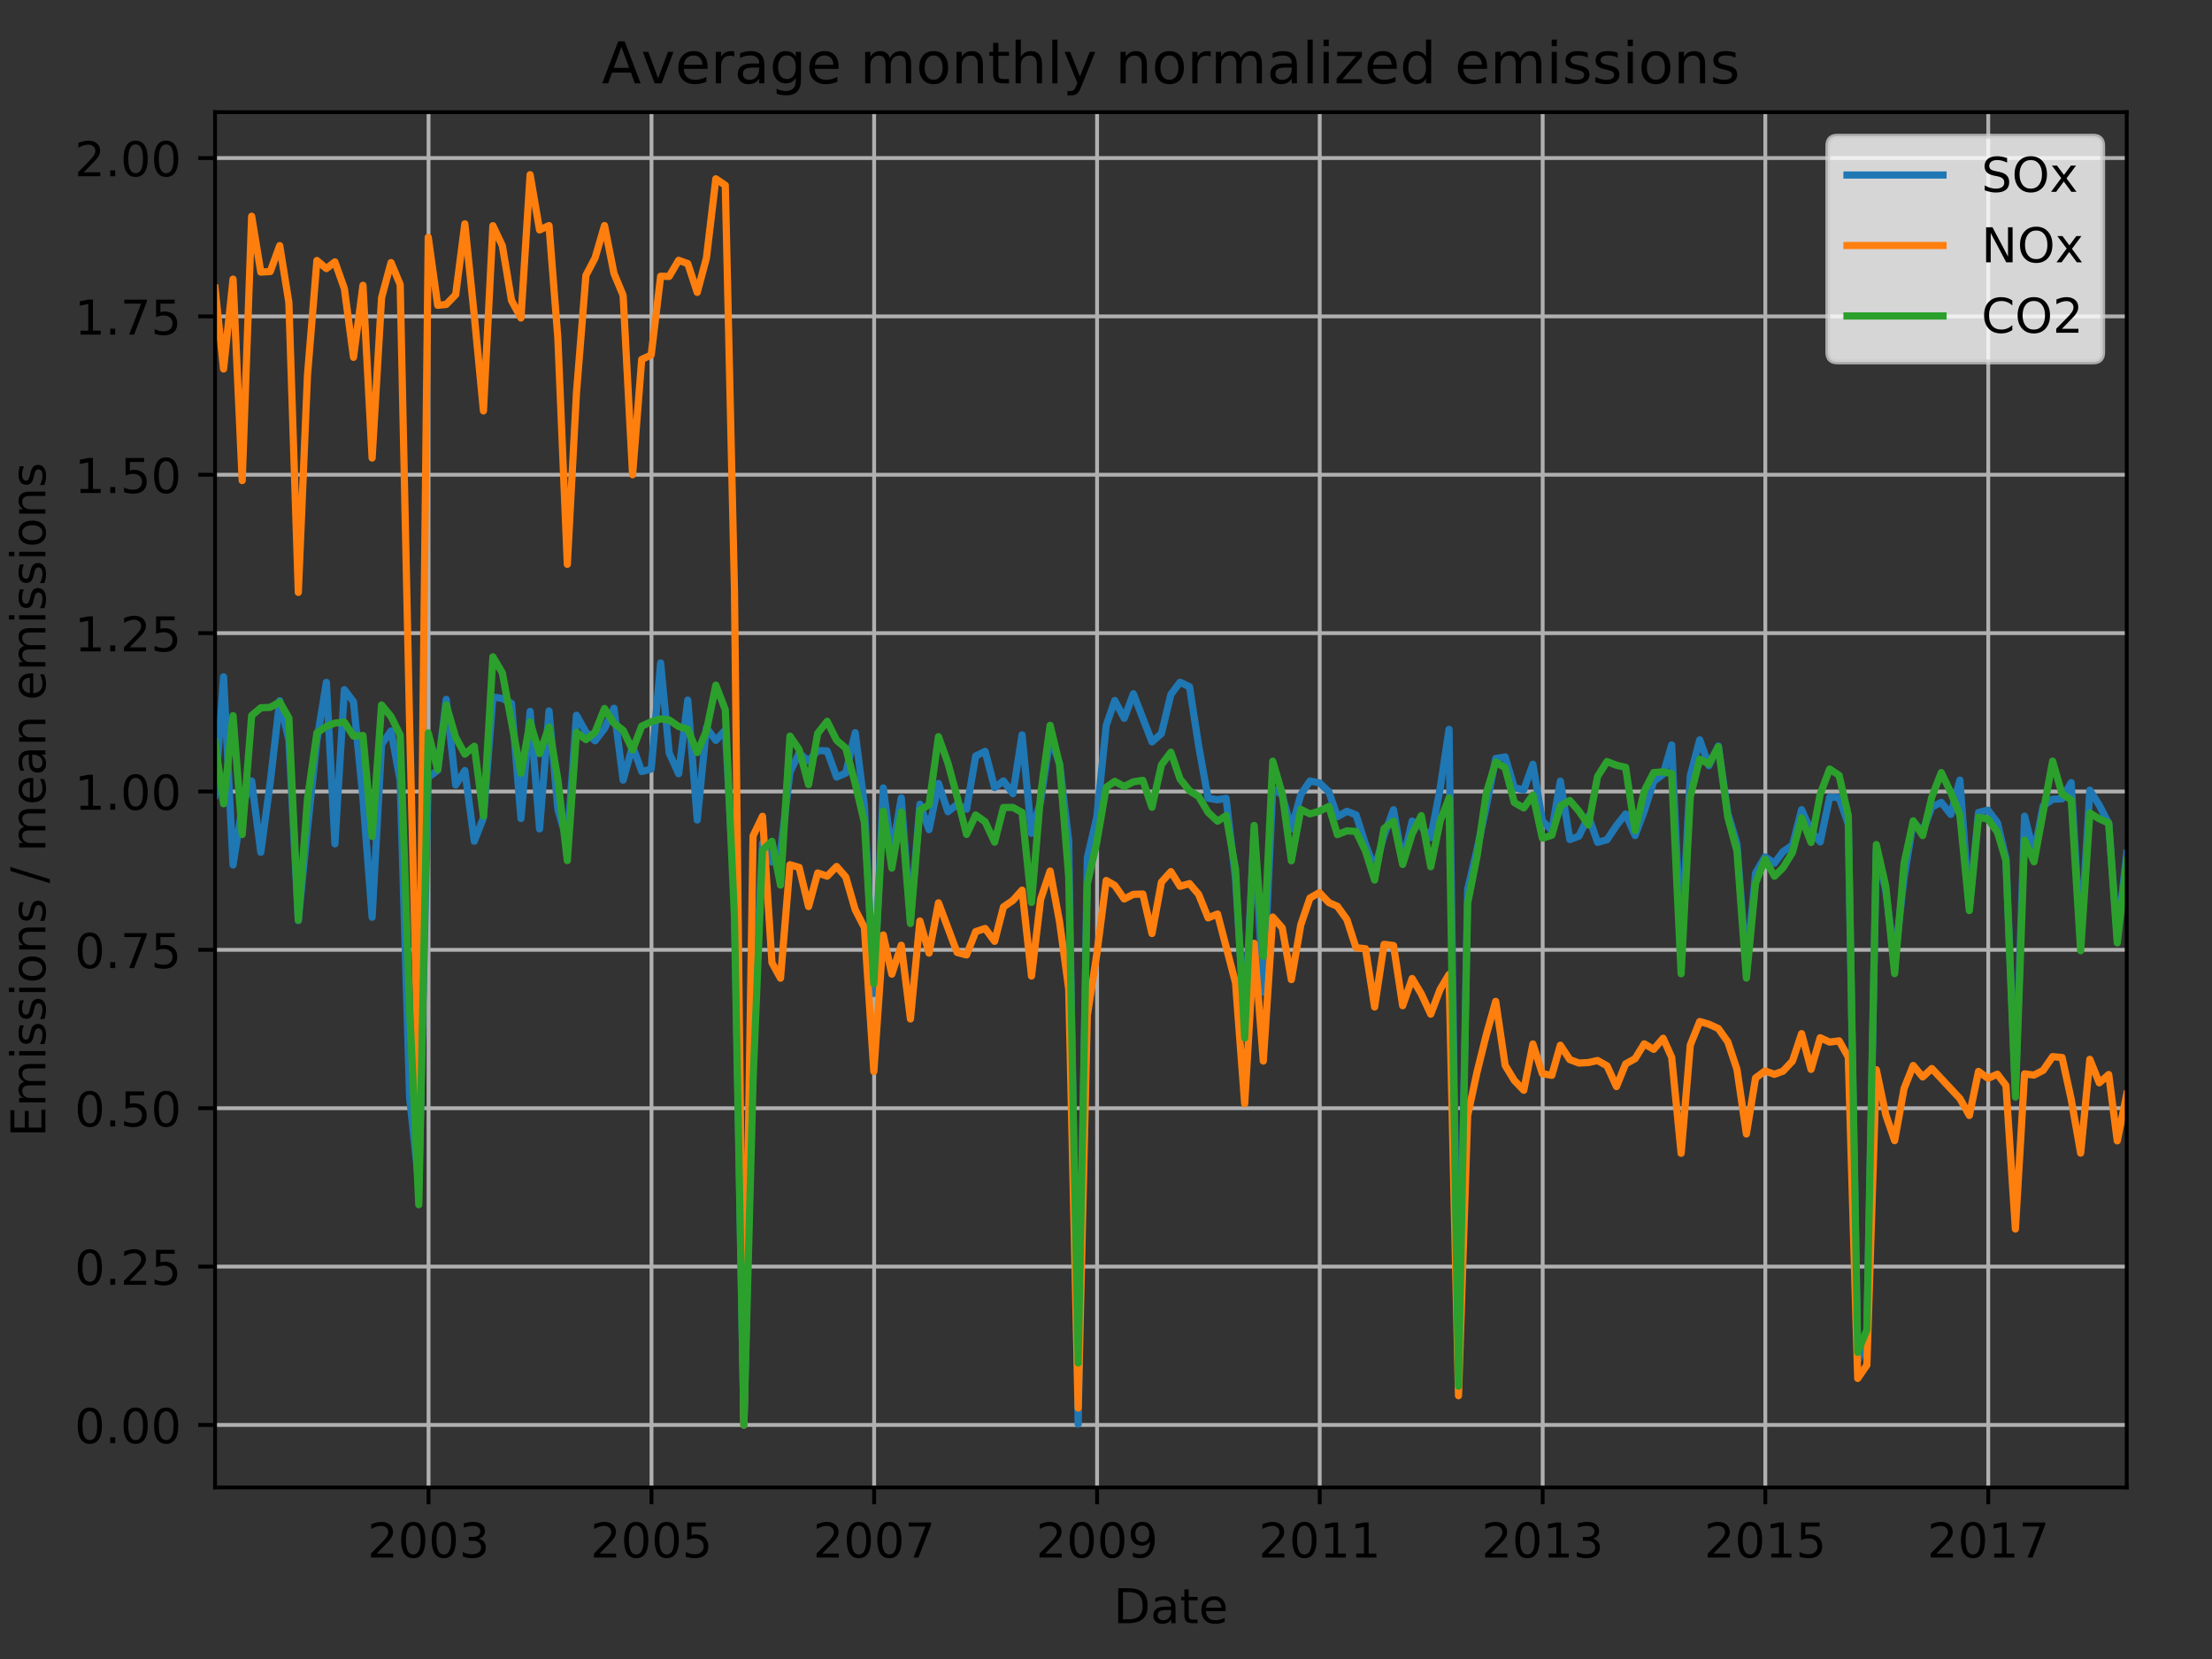 <?xml version="1.0" encoding="utf-8" standalone="no"?>
<!DOCTYPE svg PUBLIC "-//W3C//DTD SVG 1.1//EN"
  "http://www.w3.org/Graphics/SVG/1.1/DTD/svg11.dtd">
<!-- Created with matplotlib (http://matplotlib.org/) -->
<svg height="345.6pt" version="1.1" viewBox="0 0 460.8 345.6" width="460.8pt" xmlns="http://www.w3.org/2000/svg" xmlns:xlink="http://www.w3.org/1999/xlink">
 <rect x="0" y="0" width="460.8" height="345.6" fill="#333333" stroke="none"/>
 <defs>
  <style type="text/css">
*{stroke-linecap:butt;stroke-linejoin:round;}
  </style>
 </defs>
 <g id="figure_1">
  <g id="patch_1">
   <path d="M 0 345.6 
L 460.8 345.6 
L 460.8 0 
L 0 0 
z
" style="fill:none;"/>
  </g>
  <g id="axes_1">
   <g id="patch_2">
    <path d="M 44.8 309.863 
L 443.035 309.863 
L 443.035 23.365 
L 44.8 23.365 
z
" style="fill:none;"/>
   </g>
   <g id="matplotlib.axis_1">
    <g id="xtick_1">
     <g id="line2d_1">
      <path clip-path="url(#p92c93cafbd)" d="M 89.274 309.863 
L 89.274 23.365 
" style="fill:none;stroke:#b0b0b0;stroke-linecap:square;stroke-width:0.8;"/>
     </g>
     <g id="line2d_2">
      <defs>
       <path d="M 0 0 
L 0 3.5 
" id="m0d0bfd8625" style="stroke:#000000;stroke-width:0.8;"/>
      </defs>
      <g>
       <use style="stroke:#000000;stroke-width:0.8;" x="89.274" xlink:href="#m0d0bfd8625" y="309.863"/>
      </g>
     </g>
     <g id="text_1">
      <!-- 2003 -->
      <defs>
       <path d="M 19.188 8.297 
L 53.609 8.297 
L 53.609 0 
L 7.328 0 
L 7.328 8.297 
Q 12.938 14.109 22.625 23.891 
Q 32.328 33.688 34.812 36.531 
Q 39.547 41.844 41.422 45.531 
Q 43.312 49.219 43.312 52.781 
Q 43.312 58.594 39.234 62.25 
Q 35.156 65.922 28.609 65.922 
Q 23.969 65.922 18.812 64.312 
Q 13.672 62.703 7.812 59.422 
L 7.812 69.391 
Q 13.766 71.781 18.938 73 
Q 24.125 74.219 28.422 74.219 
Q 39.75 74.219 46.484 68.547 
Q 53.219 62.891 53.219 53.422 
Q 53.219 48.922 51.531 44.891 
Q 49.859 40.875 45.406 35.406 
Q 44.188 33.984 37.641 27.219 
Q 31.109 20.453 19.188 8.297 
z
" id="DejaVuSans-32"/>
       <path d="M 31.781 66.406 
Q 24.172 66.406 20.328 58.906 
Q 16.5 51.422 16.5 36.375 
Q 16.5 21.391 20.328 13.891 
Q 24.172 6.391 31.781 6.391 
Q 39.453 6.391 43.281 13.891 
Q 47.125 21.391 47.125 36.375 
Q 47.125 51.422 43.281 58.906 
Q 39.453 66.406 31.781 66.406 
z
M 31.781 74.219 
Q 44.047 74.219 50.516 64.516 
Q 56.984 54.828 56.984 36.375 
Q 56.984 17.969 50.516 8.266 
Q 44.047 -1.422 31.781 -1.422 
Q 19.531 -1.422 13.062 8.266 
Q 6.594 17.969 6.594 36.375 
Q 6.594 54.828 13.062 64.516 
Q 19.531 74.219 31.781 74.219 
z
" id="DejaVuSans-30"/>
       <path d="M 40.578 39.312 
Q 47.656 37.797 51.625 33 
Q 55.609 28.219 55.609 21.188 
Q 55.609 10.406 48.188 4.484 
Q 40.766 -1.422 27.094 -1.422 
Q 22.516 -1.422 17.656 -0.516 
Q 12.797 0.391 7.625 2.203 
L 7.625 11.719 
Q 11.719 9.328 16.594 8.109 
Q 21.484 6.891 26.812 6.891 
Q 36.078 6.891 40.938 10.547 
Q 45.797 14.203 45.797 21.188 
Q 45.797 27.641 41.281 31.266 
Q 36.766 34.906 28.719 34.906 
L 20.219 34.906 
L 20.219 43.016 
L 29.109 43.016 
Q 36.375 43.016 40.234 45.922 
Q 44.094 48.828 44.094 54.297 
Q 44.094 59.906 40.109 62.906 
Q 36.141 65.922 28.719 65.922 
Q 24.656 65.922 20.016 65.031 
Q 15.375 64.156 9.812 62.312 
L 9.812 71.094 
Q 15.438 72.656 20.344 73.438 
Q 25.25 74.219 29.594 74.219 
Q 40.828 74.219 47.359 69.109 
Q 53.906 64.016 53.906 55.328 
Q 53.906 49.266 50.438 45.094 
Q 46.969 40.922 40.578 39.312 
z
" id="DejaVuSans-33"/>
      </defs>
      <g transform="translate(76.549 324.462)scale(0.1 -0.1)">
       <use xlink:href="#DejaVuSans-32"/>
       <use x="63.623" xlink:href="#DejaVuSans-30"/>
       <use x="127.246" xlink:href="#DejaVuSans-30"/>
       <use x="190.869" xlink:href="#DejaVuSans-33"/>
      </g>
     </g>
    </g>
    <g id="xtick_2">
     <g id="line2d_3">
      <path clip-path="url(#p92c93cafbd)" d="M 135.718 309.863 
L 135.718 23.365 
" style="fill:none;stroke:#b0b0b0;stroke-linecap:square;stroke-width:0.8;"/>
     </g>
     <g id="line2d_4">
      <g>
       <use style="stroke:#000000;stroke-width:0.8;" x="135.718" xlink:href="#m0d0bfd8625" y="309.863"/>
      </g>
     </g>
     <g id="text_2">
      <!-- 2005 -->
      <defs>
       <path d="M 10.797 72.906 
L 49.516 72.906 
L 49.516 64.594 
L 19.828 64.594 
L 19.828 46.734 
Q 21.969 47.469 24.109 47.828 
Q 26.266 48.188 28.422 48.188 
Q 40.625 48.188 47.75 41.5 
Q 54.891 34.812 54.891 23.391 
Q 54.891 11.625 47.562 5.094 
Q 40.234 -1.422 26.906 -1.422 
Q 22.312 -1.422 17.547 -0.641 
Q 12.797 0.141 7.719 1.703 
L 7.719 11.625 
Q 12.109 9.234 16.797 8.062 
Q 21.484 6.891 26.703 6.891 
Q 35.156 6.891 40.078 11.328 
Q 45.016 15.766 45.016 23.391 
Q 45.016 31 40.078 35.438 
Q 35.156 39.891 26.703 39.891 
Q 22.75 39.891 18.812 39.016 
Q 14.891 38.141 10.797 36.281 
z
" id="DejaVuSans-35"/>
      </defs>
      <g transform="translate(122.993 324.462)scale(0.1 -0.1)">
       <use xlink:href="#DejaVuSans-32"/>
       <use x="63.623" xlink:href="#DejaVuSans-30"/>
       <use x="127.246" xlink:href="#DejaVuSans-30"/>
       <use x="190.869" xlink:href="#DejaVuSans-35"/>
      </g>
     </g>
    </g>
    <g id="xtick_3">
     <g id="line2d_5">
      <path clip-path="url(#p92c93cafbd)" d="M 182.098 309.863 
L 182.098 23.365 
" style="fill:none;stroke:#b0b0b0;stroke-linecap:square;stroke-width:0.8;"/>
     </g>
     <g id="line2d_6">
      <g>
       <use style="stroke:#000000;stroke-width:0.8;" x="182.098" xlink:href="#m0d0bfd8625" y="309.863"/>
      </g>
     </g>
     <g id="text_3">
      <!-- 2007 -->
      <defs>
       <path d="M 8.203 72.906 
L 55.078 72.906 
L 55.078 68.703 
L 28.609 0 
L 18.312 0 
L 43.219 64.594 
L 8.203 64.594 
z
" id="DejaVuSans-37"/>
      </defs>
      <g transform="translate(169.373 324.462)scale(0.1 -0.1)">
       <use xlink:href="#DejaVuSans-32"/>
       <use x="63.623" xlink:href="#DejaVuSans-30"/>
       <use x="127.246" xlink:href="#DejaVuSans-30"/>
       <use x="190.869" xlink:href="#DejaVuSans-37"/>
      </g>
     </g>
    </g>
    <g id="xtick_4">
     <g id="line2d_7">
      <path clip-path="url(#p92c93cafbd)" d="M 228.542 309.863 
L 228.542 23.365 
" style="fill:none;stroke:#b0b0b0;stroke-linecap:square;stroke-width:0.8;"/>
     </g>
     <g id="line2d_8">
      <g>
       <use style="stroke:#000000;stroke-width:0.8;" x="228.542" xlink:href="#m0d0bfd8625" y="309.863"/>
      </g>
     </g>
     <g id="text_4">
      <!-- 2009 -->
      <defs>
       <path d="M 10.984 1.516 
L 10.984 10.5 
Q 14.703 8.734 18.5 7.812 
Q 22.312 6.891 25.984 6.891 
Q 35.75 6.891 40.891 13.453 
Q 46.047 20.016 46.781 33.406 
Q 43.953 29.203 39.594 26.953 
Q 35.25 24.703 29.984 24.703 
Q 19.047 24.703 12.672 31.312 
Q 6.297 37.938 6.297 49.422 
Q 6.297 60.641 12.938 67.422 
Q 19.578 74.219 30.609 74.219 
Q 43.266 74.219 49.922 64.516 
Q 56.594 54.828 56.594 36.375 
Q 56.594 19.141 48.406 8.859 
Q 40.234 -1.422 26.422 -1.422 
Q 22.703 -1.422 18.891 -0.688 
Q 15.094 0.047 10.984 1.516 
z
M 30.609 32.422 
Q 37.25 32.422 41.125 36.953 
Q 45.016 41.5 45.016 49.422 
Q 45.016 57.281 41.125 61.844 
Q 37.25 66.406 30.609 66.406 
Q 23.969 66.406 20.094 61.844 
Q 16.219 57.281 16.219 49.422 
Q 16.219 41.5 20.094 36.953 
Q 23.969 32.422 30.609 32.422 
z
" id="DejaVuSans-39"/>
      </defs>
      <g transform="translate(215.817 324.462)scale(0.1 -0.1)">
       <use xlink:href="#DejaVuSans-32"/>
       <use x="63.623" xlink:href="#DejaVuSans-30"/>
       <use x="127.246" xlink:href="#DejaVuSans-30"/>
       <use x="190.869" xlink:href="#DejaVuSans-39"/>
      </g>
     </g>
    </g>
    <g id="xtick_5">
     <g id="line2d_9">
      <path clip-path="url(#p92c93cafbd)" d="M 274.922 309.863 
L 274.922 23.365 
" style="fill:none;stroke:#b0b0b0;stroke-linecap:square;stroke-width:0.8;"/>
     </g>
     <g id="line2d_10">
      <g>
       <use style="stroke:#000000;stroke-width:0.8;" x="274.922" xlink:href="#m0d0bfd8625" y="309.863"/>
      </g>
     </g>
     <g id="text_5">
      <!-- 2011 -->
      <defs>
       <path d="M 12.406 8.297 
L 28.516 8.297 
L 28.516 63.922 
L 10.984 60.406 
L 10.984 69.391 
L 28.422 72.906 
L 38.281 72.906 
L 38.281 8.297 
L 54.391 8.297 
L 54.391 0 
L 12.406 0 
z
" id="DejaVuSans-31"/>
      </defs>
      <g transform="translate(262.197 324.462)scale(0.1 -0.1)">
       <use xlink:href="#DejaVuSans-32"/>
       <use x="63.623" xlink:href="#DejaVuSans-30"/>
       <use x="127.246" xlink:href="#DejaVuSans-31"/>
       <use x="190.869" xlink:href="#DejaVuSans-31"/>
      </g>
     </g>
    </g>
    <g id="xtick_6">
     <g id="line2d_11">
      <path clip-path="url(#p92c93cafbd)" d="M 321.366 309.863 
L 321.366 23.365 
" style="fill:none;stroke:#b0b0b0;stroke-linecap:square;stroke-width:0.8;"/>
     </g>
     <g id="line2d_12">
      <g>
       <use style="stroke:#000000;stroke-width:0.8;" x="321.366" xlink:href="#m0d0bfd8625" y="309.863"/>
      </g>
     </g>
     <g id="text_6">
      <!-- 2013 -->
      <g transform="translate(308.641 324.462)scale(0.1 -0.1)">
       <use xlink:href="#DejaVuSans-32"/>
       <use x="63.623" xlink:href="#DejaVuSans-30"/>
       <use x="127.246" xlink:href="#DejaVuSans-31"/>
       <use x="190.869" xlink:href="#DejaVuSans-33"/>
      </g>
     </g>
    </g>
    <g id="xtick_7">
     <g id="line2d_13">
      <path clip-path="url(#p92c93cafbd)" d="M 367.746 309.863 
L 367.746 23.365 
" style="fill:none;stroke:#b0b0b0;stroke-linecap:square;stroke-width:0.8;"/>
     </g>
     <g id="line2d_14">
      <g>
       <use style="stroke:#000000;stroke-width:0.8;" x="367.746" xlink:href="#m0d0bfd8625" y="309.863"/>
      </g>
     </g>
     <g id="text_7">
      <!-- 2015 -->
      <g transform="translate(355.021 324.462)scale(0.1 -0.1)">
       <use xlink:href="#DejaVuSans-32"/>
       <use x="63.623" xlink:href="#DejaVuSans-30"/>
       <use x="127.246" xlink:href="#DejaVuSans-31"/>
       <use x="190.869" xlink:href="#DejaVuSans-35"/>
      </g>
     </g>
    </g>
    <g id="xtick_8">
     <g id="line2d_15">
      <path clip-path="url(#p92c93cafbd)" d="M 414.19 309.863 
L 414.19 23.365 
" style="fill:none;stroke:#b0b0b0;stroke-linecap:square;stroke-width:0.8;"/>
     </g>
     <g id="line2d_16">
      <g>
       <use style="stroke:#000000;stroke-width:0.8;" x="414.19" xlink:href="#m0d0bfd8625" y="309.863"/>
      </g>
     </g>
     <g id="text_8">
      <!-- 2017 -->
      <g transform="translate(401.465 324.462)scale(0.1 -0.1)">
       <use xlink:href="#DejaVuSans-32"/>
       <use x="63.623" xlink:href="#DejaVuSans-30"/>
       <use x="127.246" xlink:href="#DejaVuSans-31"/>
       <use x="190.869" xlink:href="#DejaVuSans-37"/>
      </g>
     </g>
    </g>
    <g id="text_9">
     <!-- Date -->
     <defs>
      <path d="M 19.672 64.797 
L 19.672 8.109 
L 31.594 8.109 
Q 46.688 8.109 53.688 14.938 
Q 60.688 21.781 60.688 36.531 
Q 60.688 51.172 53.688 57.984 
Q 46.688 64.797 31.594 64.797 
z
M 9.812 72.906 
L 30.078 72.906 
Q 51.266 72.906 61.172 64.094 
Q 71.094 55.281 71.094 36.531 
Q 71.094 17.672 61.125 8.828 
Q 51.172 0 30.078 0 
L 9.812 0 
z
" id="DejaVuSans-44"/>
      <path d="M 34.281 27.484 
Q 23.391 27.484 19.188 25 
Q 14.984 22.516 14.984 16.5 
Q 14.984 11.719 18.141 8.906 
Q 21.297 6.109 26.703 6.109 
Q 34.188 6.109 38.703 11.406 
Q 43.219 16.703 43.219 25.484 
L 43.219 27.484 
z
M 52.203 31.203 
L 52.203 0 
L 43.219 0 
L 43.219 8.297 
Q 40.141 3.328 35.547 0.953 
Q 30.953 -1.422 24.312 -1.422 
Q 15.922 -1.422 10.953 3.297 
Q 6 8.016 6 15.922 
Q 6 25.141 12.172 29.828 
Q 18.359 34.516 30.609 34.516 
L 43.219 34.516 
L 43.219 35.406 
Q 43.219 41.609 39.141 45 
Q 35.062 48.391 27.688 48.391 
Q 23 48.391 18.547 47.266 
Q 14.109 46.141 10.016 43.891 
L 10.016 52.203 
Q 14.938 54.109 19.578 55.047 
Q 24.219 56 28.609 56 
Q 40.484 56 46.344 49.844 
Q 52.203 43.703 52.203 31.203 
z
" id="DejaVuSans-61"/>
      <path d="M 18.312 70.219 
L 18.312 54.688 
L 36.812 54.688 
L 36.812 47.703 
L 18.312 47.703 
L 18.312 18.016 
Q 18.312 11.328 20.141 9.422 
Q 21.969 7.516 27.594 7.516 
L 36.812 7.516 
L 36.812 0 
L 27.594 0 
Q 17.188 0 13.234 3.875 
Q 9.281 7.766 9.281 18.016 
L 9.281 47.703 
L 2.688 47.703 
L 2.688 54.688 
L 9.281 54.688 
L 9.281 70.219 
z
" id="DejaVuSans-74"/>
      <path d="M 56.203 29.594 
L 56.203 25.203 
L 14.891 25.203 
Q 15.484 15.922 20.484 11.062 
Q 25.484 6.203 34.422 6.203 
Q 39.594 6.203 44.453 7.469 
Q 49.312 8.734 54.109 11.281 
L 54.109 2.781 
Q 49.266 0.734 44.188 -0.344 
Q 39.109 -1.422 33.891 -1.422 
Q 20.797 -1.422 13.156 6.188 
Q 5.516 13.812 5.516 26.812 
Q 5.516 40.234 12.766 48.109 
Q 20.016 56 32.328 56 
Q 43.359 56 49.781 48.891 
Q 56.203 41.797 56.203 29.594 
z
M 47.219 32.234 
Q 47.125 39.594 43.094 43.984 
Q 39.062 48.391 32.422 48.391 
Q 24.906 48.391 20.391 44.141 
Q 15.875 39.891 15.188 32.172 
z
" id="DejaVuSans-65"/>
     </defs>
     <g transform="translate(231.966 338.14)scale(0.1 -0.1)">
      <use xlink:href="#DejaVuSans-44"/>
      <use x="77.002" xlink:href="#DejaVuSans-61"/>
      <use x="138.281" xlink:href="#DejaVuSans-74"/>
      <use x="177.49" xlink:href="#DejaVuSans-65"/>
     </g>
    </g>
   </g>
   <g id="matplotlib.axis_2">
    <g id="ytick_1">
     <g id="line2d_17">
      <path clip-path="url(#p92c93cafbd)" d="M 44.8 296.841 
L 443.035 296.841 
" style="fill:none;stroke:#b0b0b0;stroke-linecap:square;stroke-width:0.8;"/>
     </g>
     <g id="line2d_18">
      <defs>
       <path d="M 0 0 
L -3.5 0 
" id="m9af698f0e2" style="stroke:#000000;stroke-width:0.8;"/>
      </defs>
      <g>
       <use style="stroke:#000000;stroke-width:0.8;" x="44.8" xlink:href="#m9af698f0e2" y="296.841"/>
      </g>
     </g>
     <g id="text_10">
      <!-- 0.00 -->
      <defs>
       <path d="M 10.688 12.406 
L 21 12.406 
L 21 0 
L 10.688 0 
z
" id="DejaVuSans-2e"/>
      </defs>
      <g transform="translate(15.534 300.64)scale(0.1 -0.1)">
       <use xlink:href="#DejaVuSans-30"/>
       <use x="63.623" xlink:href="#DejaVuSans-2e"/>
       <use x="95.41" xlink:href="#DejaVuSans-30"/>
       <use x="159.033" xlink:href="#DejaVuSans-30"/>
      </g>
     </g>
    </g>
    <g id="ytick_2">
     <g id="line2d_19">
      <path clip-path="url(#p92c93cafbd)" d="M 44.8 263.851 
L 443.035 263.851 
" style="fill:none;stroke:#b0b0b0;stroke-linecap:square;stroke-width:0.8;"/>
     </g>
     <g id="line2d_20">
      <g>
       <use style="stroke:#000000;stroke-width:0.8;" x="44.8" xlink:href="#m9af698f0e2" y="263.851"/>
      </g>
     </g>
     <g id="text_11">
      <!-- 0.25 -->
      <g transform="translate(15.534 267.65)scale(0.1 -0.1)">
       <use xlink:href="#DejaVuSans-30"/>
       <use x="63.623" xlink:href="#DejaVuSans-2e"/>
       <use x="95.41" xlink:href="#DejaVuSans-32"/>
       <use x="159.033" xlink:href="#DejaVuSans-35"/>
      </g>
     </g>
    </g>
    <g id="ytick_3">
     <g id="line2d_21">
      <path clip-path="url(#p92c93cafbd)" d="M 44.8 230.861 
L 443.035 230.861 
" style="fill:none;stroke:#b0b0b0;stroke-linecap:square;stroke-width:0.8;"/>
     </g>
     <g id="line2d_22">
      <g>
       <use style="stroke:#000000;stroke-width:0.8;" x="44.8" xlink:href="#m9af698f0e2" y="230.861"/>
      </g>
     </g>
     <g id="text_12">
      <!-- 0.50 -->
      <g transform="translate(15.534 234.66)scale(0.1 -0.1)">
       <use xlink:href="#DejaVuSans-30"/>
       <use x="63.623" xlink:href="#DejaVuSans-2e"/>
       <use x="95.41" xlink:href="#DejaVuSans-35"/>
       <use x="159.033" xlink:href="#DejaVuSans-30"/>
      </g>
     </g>
    </g>
    <g id="ytick_4">
     <g id="line2d_23">
      <path clip-path="url(#p92c93cafbd)" d="M 44.8 197.871 
L 443.035 197.871 
" style="fill:none;stroke:#b0b0b0;stroke-linecap:square;stroke-width:0.8;"/>
     </g>
     <g id="line2d_24">
      <g>
       <use style="stroke:#000000;stroke-width:0.8;" x="44.8" xlink:href="#m9af698f0e2" y="197.871"/>
      </g>
     </g>
     <g id="text_13">
      <!-- 0.75 -->
      <g transform="translate(15.534 201.671)scale(0.1 -0.1)">
       <use xlink:href="#DejaVuSans-30"/>
       <use x="63.623" xlink:href="#DejaVuSans-2e"/>
       <use x="95.41" xlink:href="#DejaVuSans-37"/>
       <use x="159.033" xlink:href="#DejaVuSans-35"/>
      </g>
     </g>
    </g>
    <g id="ytick_5">
     <g id="line2d_25">
      <path clip-path="url(#p92c93cafbd)" d="M 44.8 164.882 
L 443.035 164.882 
" style="fill:none;stroke:#b0b0b0;stroke-linecap:square;stroke-width:0.8;"/>
     </g>
     <g id="line2d_26">
      <g>
       <use style="stroke:#000000;stroke-width:0.8;" x="44.8" xlink:href="#m9af698f0e2" y="164.882"/>
      </g>
     </g>
     <g id="text_14">
      <!-- 1.00 -->
      <g transform="translate(15.534 168.681)scale(0.1 -0.1)">
       <use xlink:href="#DejaVuSans-31"/>
       <use x="63.623" xlink:href="#DejaVuSans-2e"/>
       <use x="95.41" xlink:href="#DejaVuSans-30"/>
       <use x="159.033" xlink:href="#DejaVuSans-30"/>
      </g>
     </g>
    </g>
    <g id="ytick_6">
     <g id="line2d_27">
      <path clip-path="url(#p92c93cafbd)" d="M 44.8 131.892 
L 443.035 131.892 
" style="fill:none;stroke:#b0b0b0;stroke-linecap:square;stroke-width:0.8;"/>
     </g>
     <g id="line2d_28">
      <g>
       <use style="stroke:#000000;stroke-width:0.8;" x="44.8" xlink:href="#m9af698f0e2" y="131.892"/>
      </g>
     </g>
     <g id="text_15">
      <!-- 1.25 -->
      <g transform="translate(15.534 135.691)scale(0.1 -0.1)">
       <use xlink:href="#DejaVuSans-31"/>
       <use x="63.623" xlink:href="#DejaVuSans-2e"/>
       <use x="95.41" xlink:href="#DejaVuSans-32"/>
       <use x="159.033" xlink:href="#DejaVuSans-35"/>
      </g>
     </g>
    </g>
    <g id="ytick_7">
     <g id="line2d_29">
      <path clip-path="url(#p92c93cafbd)" d="M 44.8 98.902 
L 443.035 98.902 
" style="fill:none;stroke:#b0b0b0;stroke-linecap:square;stroke-width:0.8;"/>
     </g>
     <g id="line2d_30">
      <g>
       <use style="stroke:#000000;stroke-width:0.8;" x="44.8" xlink:href="#m9af698f0e2" y="98.902"/>
      </g>
     </g>
     <g id="text_16">
      <!-- 1.50 -->
      <g transform="translate(15.534 102.701)scale(0.1 -0.1)">
       <use xlink:href="#DejaVuSans-31"/>
       <use x="63.623" xlink:href="#DejaVuSans-2e"/>
       <use x="95.41" xlink:href="#DejaVuSans-35"/>
       <use x="159.033" xlink:href="#DejaVuSans-30"/>
      </g>
     </g>
    </g>
    <g id="ytick_8">
     <g id="line2d_31">
      <path clip-path="url(#p92c93cafbd)" d="M 44.8 65.912 
L 443.035 65.912 
" style="fill:none;stroke:#b0b0b0;stroke-linecap:square;stroke-width:0.8;"/>
     </g>
     <g id="line2d_32">
      <g>
       <use style="stroke:#000000;stroke-width:0.8;" x="44.8" xlink:href="#m9af698f0e2" y="65.912"/>
      </g>
     </g>
     <g id="text_17">
      <!-- 1.75 -->
      <g transform="translate(15.534 69.712)scale(0.1 -0.1)">
       <use xlink:href="#DejaVuSans-31"/>
       <use x="63.623" xlink:href="#DejaVuSans-2e"/>
       <use x="95.41" xlink:href="#DejaVuSans-37"/>
       <use x="159.033" xlink:href="#DejaVuSans-35"/>
      </g>
     </g>
    </g>
    <g id="ytick_9">
     <g id="line2d_33">
      <path clip-path="url(#p92c93cafbd)" d="M 44.8 32.923 
L 443.035 32.923 
" style="fill:none;stroke:#b0b0b0;stroke-linecap:square;stroke-width:0.8;"/>
     </g>
     <g id="line2d_34">
      <g>
       <use style="stroke:#000000;stroke-width:0.8;" x="44.8" xlink:href="#m9af698f0e2" y="32.923"/>
      </g>
     </g>
     <g id="text_18">
      <!-- 2.00 -->
      <g transform="translate(15.534 36.722)scale(0.1 -0.1)">
       <use xlink:href="#DejaVuSans-32"/>
       <use x="63.623" xlink:href="#DejaVuSans-2e"/>
       <use x="95.41" xlink:href="#DejaVuSans-30"/>
       <use x="159.033" xlink:href="#DejaVuSans-30"/>
      </g>
     </g>
    </g>
    <g id="text_19">
     <!-- Emissions / mean emissions -->
     <defs>
      <path d="M 9.812 72.906 
L 55.906 72.906 
L 55.906 64.594 
L 19.672 64.594 
L 19.672 43.016 
L 54.391 43.016 
L 54.391 34.719 
L 19.672 34.719 
L 19.672 8.297 
L 56.781 8.297 
L 56.781 0 
L 9.812 0 
z
" id="DejaVuSans-45"/>
      <path d="M 52 44.188 
Q 55.375 50.25 60.062 53.125 
Q 64.75 56 71.094 56 
Q 79.641 56 84.281 50.016 
Q 88.922 44.047 88.922 33.016 
L 88.922 0 
L 79.891 0 
L 79.891 32.719 
Q 79.891 40.578 77.094 44.375 
Q 74.312 48.188 68.609 48.188 
Q 61.625 48.188 57.562 43.547 
Q 53.516 38.922 53.516 30.906 
L 53.516 0 
L 44.484 0 
L 44.484 32.719 
Q 44.484 40.625 41.703 44.406 
Q 38.922 48.188 33.109 48.188 
Q 26.219 48.188 22.156 43.531 
Q 18.109 38.875 18.109 30.906 
L 18.109 0 
L 9.078 0 
L 9.078 54.688 
L 18.109 54.688 
L 18.109 46.188 
Q 21.188 51.219 25.484 53.609 
Q 29.781 56 35.688 56 
Q 41.656 56 45.828 52.969 
Q 50 49.953 52 44.188 
z
" id="DejaVuSans-6d"/>
      <path d="M 9.422 54.688 
L 18.406 54.688 
L 18.406 0 
L 9.422 0 
z
M 9.422 75.984 
L 18.406 75.984 
L 18.406 64.594 
L 9.422 64.594 
z
" id="DejaVuSans-69"/>
      <path d="M 44.281 53.078 
L 44.281 44.578 
Q 40.484 46.531 36.375 47.5 
Q 32.281 48.484 27.875 48.484 
Q 21.188 48.484 17.844 46.438 
Q 14.5 44.391 14.5 40.281 
Q 14.5 37.156 16.891 35.375 
Q 19.281 33.594 26.516 31.984 
L 29.594 31.297 
Q 39.156 29.25 43.188 25.516 
Q 47.219 21.781 47.219 15.094 
Q 47.219 7.469 41.188 3.016 
Q 35.156 -1.422 24.609 -1.422 
Q 20.219 -1.422 15.453 -0.562 
Q 10.688 0.297 5.422 2 
L 5.422 11.281 
Q 10.406 8.688 15.234 7.391 
Q 20.062 6.109 24.812 6.109 
Q 31.156 6.109 34.562 8.281 
Q 37.984 10.453 37.984 14.406 
Q 37.984 18.062 35.516 20.016 
Q 33.062 21.969 24.703 23.781 
L 21.578 24.516 
Q 13.234 26.266 9.516 29.906 
Q 5.812 33.547 5.812 39.891 
Q 5.812 47.609 11.281 51.797 
Q 16.75 56 26.812 56 
Q 31.781 56 36.172 55.266 
Q 40.578 54.547 44.281 53.078 
z
" id="DejaVuSans-73"/>
      <path d="M 30.609 48.391 
Q 23.391 48.391 19.188 42.75 
Q 14.984 37.109 14.984 27.297 
Q 14.984 17.484 19.156 11.844 
Q 23.344 6.203 30.609 6.203 
Q 37.797 6.203 41.984 11.859 
Q 46.188 17.531 46.188 27.297 
Q 46.188 37.016 41.984 42.703 
Q 37.797 48.391 30.609 48.391 
z
M 30.609 56 
Q 42.328 56 49.016 48.375 
Q 55.719 40.766 55.719 27.297 
Q 55.719 13.875 49.016 6.219 
Q 42.328 -1.422 30.609 -1.422 
Q 18.844 -1.422 12.172 6.219 
Q 5.516 13.875 5.516 27.297 
Q 5.516 40.766 12.172 48.375 
Q 18.844 56 30.609 56 
z
" id="DejaVuSans-6f"/>
      <path d="M 54.891 33.016 
L 54.891 0 
L 45.906 0 
L 45.906 32.719 
Q 45.906 40.484 42.875 44.328 
Q 39.844 48.188 33.797 48.188 
Q 26.516 48.188 22.312 43.547 
Q 18.109 38.922 18.109 30.906 
L 18.109 0 
L 9.078 0 
L 9.078 54.688 
L 18.109 54.688 
L 18.109 46.188 
Q 21.344 51.125 25.703 53.562 
Q 30.078 56 35.797 56 
Q 45.219 56 50.047 50.172 
Q 54.891 44.344 54.891 33.016 
z
" id="DejaVuSans-6e"/>
      <path id="DejaVuSans-20"/>
      <path d="M 25.391 72.906 
L 33.688 72.906 
L 8.297 -9.281 
L 0 -9.281 
z
" id="DejaVuSans-2f"/>
     </defs>
     <g transform="translate(9.454 236.863)rotate(-90)scale(0.1 -0.1)">
      <use xlink:href="#DejaVuSans-45"/>
      <use x="63.184" xlink:href="#DejaVuSans-6d"/>
      <use x="160.596" xlink:href="#DejaVuSans-69"/>
      <use x="188.379" xlink:href="#DejaVuSans-73"/>
      <use x="240.479" xlink:href="#DejaVuSans-73"/>
      <use x="292.578" xlink:href="#DejaVuSans-69"/>
      <use x="320.361" xlink:href="#DejaVuSans-6f"/>
      <use x="381.543" xlink:href="#DejaVuSans-6e"/>
      <use x="444.922" xlink:href="#DejaVuSans-73"/>
      <use x="497.021" xlink:href="#DejaVuSans-20"/>
      <use x="528.809" xlink:href="#DejaVuSans-2f"/>
      <use x="562.5" xlink:href="#DejaVuSans-20"/>
      <use x="594.287" xlink:href="#DejaVuSans-6d"/>
      <use x="691.699" xlink:href="#DejaVuSans-65"/>
      <use x="753.223" xlink:href="#DejaVuSans-61"/>
      <use x="814.502" xlink:href="#DejaVuSans-6e"/>
      <use x="877.881" xlink:href="#DejaVuSans-20"/>
      <use x="909.668" xlink:href="#DejaVuSans-65"/>
      <use x="971.191" xlink:href="#DejaVuSans-6d"/>
      <use x="1068.604" xlink:href="#DejaVuSans-69"/>
      <use x="1096.387" xlink:href="#DejaVuSans-73"/>
      <use x="1148.486" xlink:href="#DejaVuSans-73"/>
      <use x="1200.586" xlink:href="#DejaVuSans-69"/>
      <use x="1228.369" xlink:href="#DejaVuSans-6f"/>
      <use x="1289.551" xlink:href="#DejaVuSans-6e"/>
      <use x="1352.93" xlink:href="#DejaVuSans-73"/>
     </g>
    </g>
   </g>
   <g id="line2d_35">
    <path clip-path="url(#p92c93cafbd)" d="M 44.8 165.703 
L 46.578 140.982 
L 48.548 180.186 
L 50.454 168.044 
L 52.424 162.692 
L 54.33 177.554 
L 56.299 162.932 
L 58.269 145.975 
L 60.175 154.152 
L 62.144 191.771 
L 64.05 172.584 
L 66.02 154.254 
L 67.99 142.141 
L 69.769 175.792 
L 71.738 143.664 
L 73.644 146.194 
L 75.614 166.346 
L 77.52 191.083 
L 79.489 155.059 
L 81.459 152.268 
L 83.365 162.676 
L 85.335 228.671 
L 87.241 246.557 
L 89.21 161.934 
L 91.18 160.469 
L 92.959 145.694 
L 94.928 163.534 
L 96.834 160.521 
L 98.804 175.246 
L 100.71 170.363 
L 102.68 145.192 
L 104.649 145.503 
L 106.555 146.538 
L 108.525 170.512 
L 110.431 148.187 
L 112.4 172.68 
L 114.37 148.102 
L 116.212 168.598 
L 118.182 175.384 
L 120.088 148.994 
L 122.058 152.515 
L 123.964 154.327 
L 125.933 151.759 
L 127.903 147.547 
L 129.809 162.523 
L 131.778 155.397 
L 133.684 160.726 
L 135.654 160.216 
L 137.624 138.112 
L 139.403 156.852 
L 141.372 161.182 
L 143.278 145.843 
L 145.248 170.825 
L 147.154 151.604 
L 149.123 154.248 
L 151.093 152.054 
L 152.999 186.434 
L 154.969 296.841 
L 156.875 216.419 
L 158.844 175.638 
L 160.814 179.579 
L 162.593 177.512 
L 164.562 160.867 
L 166.468 156.887 
L 168.438 158.514 
L 170.344 156.363 
L 172.314 156.431 
L 174.283 161.885 
L 176.189 161.044 
L 178.159 152.627 
L 180.065 167.735 
L 182.034 206.962 
L 184.004 164.135 
L 185.783 177.877 
L 187.752 166.222 
L 189.659 191.431 
L 191.628 167.529 
L 193.534 172.835 
L 195.504 163.202 
L 197.473 169.094 
L 199.379 167.593 
L 201.349 168.571 
L 203.255 157.487 
L 205.224 156.523 
L 207.194 164.072 
L 209.037 162.675 
L 211.006 165.332 
L 212.912 153.076 
L 214.882 173.6 
L 216.788 166.871 
L 218.757 153.633 
L 220.727 159.076 
L 222.633 175.247 
L 224.603 296.667 
L 226.509 178.713 
L 228.478 170.229 
L 230.448 151.093 
L 232.227 145.932 
L 234.196 149.637 
L 236.102 144.526 
L 239.978 154.555 
L 241.948 152.808 
L 243.917 144.656 
L 245.823 142.129 
L 247.793 143.054 
L 249.699 155.354 
L 251.668 166.291 
L 253.638 166.619 
L 255.417 166.293 
L 257.386 183.154 
L 259.292 213.284 
L 261.262 172.59 
L 263.168 206.69 
L 265.138 164.257 
L 267.107 165.599 
L 269.013 172.715 
L 270.983 165.54 
L 272.889 162.696 
L 274.858 163.083 
L 276.828 164.948 
L 278.607 170.138 
L 280.577 169.008 
L 282.483 169.748 
L 284.452 175.868 
L 286.358 180.947 
L 288.328 173.997 
L 290.297 168.674 
L 292.203 179.513 
L 294.173 171.04 
L 296.079 172.207 
L 298.049 174.495 
L 300.018 164.183 
L 301.861 151.933 
L 303.83 287.497 
L 305.736 185.302 
L 307.706 176.89 
L 309.612 168.029 
L 311.582 158.007 
L 313.551 157.679 
L 315.457 164.094 
L 317.427 164.555 
L 319.333 159.199 
L 321.302 171.001 
L 323.272 172.983 
L 325.051 162.729 
L 327.02 174.894 
L 328.926 174.193 
L 330.896 170.019 
L 332.802 175.473 
L 334.772 174.937 
L 336.741 171.978 
L 338.647 169.565 
L 340.617 174.059 
L 342.523 168.975 
L 344.492 162.77 
L 346.462 161.288 
L 348.241 155.183 
L 350.211 196.672 
L 352.117 161.614 
L 354.086 154.121 
L 355.992 159.502 
L 357.962 155.402 
L 359.931 169.395 
L 361.837 175.79 
L 363.807 201.402 
L 365.713 181.884 
L 367.683 178.503 
L 369.652 179.809 
L 371.431 177.413 
L 373.401 176.074 
L 375.307 168.668 
L 377.276 173.171 
L 379.182 175.383 
L 381.152 166.047 
L 383.122 166.151 
L 385.028 171.673 
L 386.997 283.516 
L 388.903 279.206 
L 390.873 177.168 
L 392.842 185.541 
L 394.685 200.098 
L 396.654 182.85 
L 398.56 171.21 
L 400.53 173.203 
L 402.436 168.106 
L 404.406 167.15 
L 406.375 169.656 
L 408.281 162.509 
L 410.251 188.965 
L 412.157 169.248 
L 414.126 168.773 
L 416.096 171.372 
L 417.875 178.796 
L 419.845 227.036 
L 421.751 170.022 
L 423.72 177.759 
L 425.626 167.876 
L 427.596 166.507 
L 429.565 166.411 
L 431.471 163.031 
L 433.441 196.197 
L 435.347 164.6 
L 437.317 167.728 
L 439.286 171.579 
L 441.065 195.351 
L 443.035 177.761 
L 443.035 177.761 
" style="fill:none;stroke:#1f77b4;stroke-linecap:square;stroke-width:1.5;"/>
   </g>
   <g id="line2d_36">
    <path clip-path="url(#p92c93cafbd)" d="M 44.8 60.016 
L 46.578 76.865 
L 48.548 58.147 
L 50.454 100.115 
L 52.424 45.051 
L 54.33 56.684 
L 56.299 56.57 
L 58.269 51.17 
L 60.175 62.99 
L 62.144 123.406 
L 64.05 78.233 
L 66.02 54.273 
L 67.99 55.946 
L 69.769 54.559 
L 71.738 60.118 
L 73.644 74.439 
L 75.614 59.437 
L 77.52 95.417 
L 79.489 62.027 
L 81.459 54.699 
L 83.365 59.276 
L 85.335 151.131 
L 87.241 227.773 
L 89.21 49.431 
L 91.18 63.598 
L 92.959 63.421 
L 94.928 61.383 
L 96.834 46.634 
L 98.804 65.792 
L 100.71 85.602 
L 102.68 47.02 
L 104.649 51.188 
L 106.555 62.581 
L 108.525 66.246 
L 110.431 36.388 
L 112.4 47.9 
L 114.37 46.992 
L 116.212 70.447 
L 118.182 117.561 
L 120.088 81.842 
L 122.058 57.362 
L 123.964 53.734 
L 125.933 46.99 
L 127.903 56.952 
L 129.809 61.539 
L 131.778 98.892 
L 133.684 74.87 
L 135.654 73.953 
L 137.624 57.544 
L 139.403 57.58 
L 141.372 54.226 
L 143.278 54.914 
L 145.248 60.906 
L 147.154 53.785 
L 149.123 37.254 
L 151.093 38.595 
L 152.999 122.733 
L 154.969 296.841 
L 156.875 174.135 
L 158.844 170.051 
L 160.814 200.549 
L 162.593 203.776 
L 164.562 180.143 
L 166.468 180.684 
L 168.438 188.85 
L 170.344 181.855 
L 172.314 182.522 
L 174.283 180.504 
L 176.189 182.691 
L 178.159 189.515 
L 180.065 193.202 
L 182.034 223.223 
L 184.004 194.769 
L 185.783 202.933 
L 187.752 196.91 
L 189.659 212.267 
L 191.628 191.861 
L 193.534 198.557 
L 195.504 188.075 
L 199.379 198.407 
L 201.349 198.939 
L 203.255 194.072 
L 205.224 193.417 
L 207.194 196.091 
L 209.037 188.935 
L 211.006 187.578 
L 212.912 185.435 
L 214.882 203.336 
L 216.788 187.327 
L 218.757 181.455 
L 220.727 192.025 
L 222.633 206.006 
L 224.603 293.325 
L 226.509 211.531 
L 228.478 198.784 
L 230.448 183.42 
L 232.227 184.447 
L 234.196 187.271 
L 236.102 186.314 
L 238.072 186.244 
L 239.978 194.468 
L 241.948 183.768 
L 243.917 181.579 
L 245.823 184.637 
L 247.793 184.069 
L 249.699 186.315 
L 251.668 191.206 
L 253.638 190.406 
L 257.386 204.755 
L 259.292 229.934 
L 261.262 196.505 
L 263.168 221.038 
L 265.138 191.039 
L 267.107 193.281 
L 269.013 204.066 
L 270.983 192.64 
L 272.889 187.071 
L 274.858 185.946 
L 276.828 188.034 
L 278.607 188.8 
L 280.577 191.544 
L 282.483 197.426 
L 284.452 197.63 
L 286.358 209.779 
L 288.328 196.726 
L 290.297 196.97 
L 292.203 209.509 
L 294.173 203.843 
L 296.079 207.031 
L 298.049 211.275 
L 300.018 206.072 
L 301.861 202.997 
L 303.83 290.745 
L 305.736 232.387 
L 307.706 223.276 
L 309.612 215.612 
L 311.582 208.604 
L 313.551 221.931 
L 315.457 225.075 
L 317.427 227.129 
L 319.333 217.477 
L 321.302 223.664 
L 323.272 224.008 
L 325.051 217.74 
L 327.02 220.732 
L 328.926 221.454 
L 330.896 221.348 
L 332.802 220.923 
L 334.772 222.026 
L 336.741 226.353 
L 338.647 221.63 
L 340.617 220.545 
L 342.523 217.451 
L 344.492 218.601 
L 346.462 216.288 
L 348.241 220.257 
L 350.211 240.258 
L 352.117 217.704 
L 354.086 212.807 
L 355.992 213.36 
L 357.962 214.26 
L 359.931 217.038 
L 361.837 222.737 
L 363.807 236.228 
L 365.713 224.559 
L 367.683 223.107 
L 369.652 223.799 
L 371.431 223.142 
L 373.401 221.052 
L 375.307 215.329 
L 377.276 222.766 
L 379.182 216.181 
L 381.152 217.087 
L 383.122 216.834 
L 385.028 220.196 
L 386.997 287.149 
L 388.903 284.372 
L 390.873 222.848 
L 392.842 232.213 
L 394.685 237.618 
L 396.654 226.763 
L 398.56 221.959 
L 400.53 224.345 
L 402.436 222.596 
L 408.281 228.84 
L 410.251 232.368 
L 412.157 223.194 
L 414.126 224.636 
L 416.096 223.776 
L 417.875 226.133 
L 419.845 256.026 
L 421.751 223.707 
L 423.72 223.961 
L 425.626 222.975 
L 427.596 220.118 
L 429.565 220.296 
L 431.471 229.008 
L 433.441 240.219 
L 435.347 220.68 
L 437.317 225.575 
L 439.286 223.844 
L 441.065 237.66 
L 443.035 227.952 
L 443.035 227.952 
" style="fill:none;stroke:#ff7f0e;stroke-linecap:square;stroke-width:1.5;"/>
   </g>
   <g id="line2d_37">
    <path clip-path="url(#p92c93cafbd)" d="M 44.8 154.545 
L 46.578 167.44 
L 48.548 149.083 
L 50.454 173.852 
L 52.424 149.063 
L 54.33 147.446 
L 56.299 147.354 
L 58.269 146.235 
L 60.175 149.556 
L 62.144 191.688 
L 64.05 166.495 
L 66.02 152.665 
L 67.99 151.318 
L 69.769 150.629 
L 71.738 150.431 
L 73.644 153.345 
L 75.614 153.223 
L 77.52 174.252 
L 79.489 146.854 
L 81.459 149.271 
L 83.365 153.093 
L 85.335 210.007 
L 87.241 250.965 
L 89.21 152.678 
L 91.18 160.344 
L 92.959 146.877 
L 94.928 153.604 
L 96.834 157.099 
L 98.804 155.447 
L 100.71 170.028 
L 102.68 136.833 
L 104.649 140.179 
L 108.525 161.086 
L 110.431 150.386 
L 112.4 156.985 
L 114.37 151.447 
L 116.212 162.405 
L 118.182 179.277 
L 120.088 152.588 
L 122.058 154.069 
L 123.964 152.527 
L 125.933 147.593 
L 127.903 150.668 
L 129.809 152.13 
L 131.778 156.234 
L 133.684 151.267 
L 135.654 150.355 
L 137.624 149.764 
L 139.403 149.984 
L 141.372 151.347 
L 143.278 151.903 
L 145.248 156.772 
L 147.154 152.267 
L 149.123 142.717 
L 151.093 147.845 
L 152.999 191.02 
L 154.969 296.841 
L 156.875 225.218 
L 158.844 177.075 
L 160.814 175.255 
L 162.593 184.381 
L 164.562 153.343 
L 166.468 156.128 
L 168.438 163.45 
L 170.344 152.762 
L 172.314 150.27 
L 174.283 154.212 
L 176.189 155.846 
L 178.159 163.24 
L 180.065 171.3 
L 182.034 204.939 
L 184.004 168.959 
L 185.783 180.842 
L 187.752 169.168 
L 189.659 192.383 
L 191.628 168.799 
L 193.534 167.66 
L 195.504 153.464 
L 197.473 158.954 
L 199.379 165.979 
L 201.349 173.819 
L 203.255 169.775 
L 205.224 171.193 
L 207.194 175.438 
L 209.037 168.22 
L 211.006 168.211 
L 212.912 169.245 
L 214.882 188.004 
L 216.788 165.487 
L 218.757 151.095 
L 220.727 159.272 
L 222.633 182.623 
L 224.603 283.935 
L 226.509 184.134 
L 228.478 175.456 
L 230.448 164.006 
L 232.227 162.775 
L 234.196 163.84 
L 236.102 162.869 
L 238.072 162.55 
L 239.978 168.178 
L 241.948 159.329 
L 243.917 156.695 
L 245.823 162.265 
L 247.793 164.724 
L 249.699 165.914 
L 251.668 169.217 
L 253.638 171.075 
L 255.417 169.905 
L 257.386 181.105 
L 259.292 216.234 
L 261.262 171.949 
L 263.168 199.217 
L 265.138 158.562 
L 267.107 165.326 
L 269.013 179.316 
L 270.983 168.603 
L 272.889 169.549 
L 274.858 168.98 
L 276.828 167.994 
L 278.607 173.866 
L 280.577 173.08 
L 282.483 173.207 
L 284.452 177.286 
L 286.358 183.329 
L 288.328 172.588 
L 290.297 171.063 
L 292.203 180.086 
L 294.173 173.708 
L 296.079 169.916 
L 298.049 180.556 
L 300.018 171.014 
L 301.861 166.226 
L 303.83 288.773 
L 305.736 188.158 
L 307.706 178.326 
L 309.612 165.264 
L 311.582 158.738 
L 313.551 159.959 
L 315.457 167.196 
L 317.427 168.302 
L 319.333 165.611 
L 321.302 174.613 
L 323.272 173.999 
L 325.051 167.9 
L 327.02 166.758 
L 328.926 168.975 
L 330.896 171.856 
L 332.802 161.752 
L 334.772 158.649 
L 336.741 159.417 
L 338.647 159.848 
L 340.617 173.042 
L 342.523 164.791 
L 344.492 160.932 
L 346.462 160.795 
L 348.241 161.152 
L 350.211 202.858 
L 352.117 165.967 
L 354.086 158.151 
L 355.992 159.172 
L 357.962 155.595 
L 359.931 170.234 
L 361.837 177.245 
L 363.807 203.748 
L 365.713 183.986 
L 367.683 178.994 
L 369.652 182.535 
L 371.431 180.772 
L 373.401 177.579 
L 375.307 170.372 
L 377.276 175.499 
L 379.182 165.46 
L 381.152 160.199 
L 383.122 161.524 
L 385.028 169.849 
L 386.997 281.727 
L 388.903 277.01 
L 390.873 175.939 
L 392.842 184.636 
L 394.685 202.817 
L 396.654 179.823 
L 398.56 170.984 
L 400.53 174.069 
L 402.436 166.019 
L 404.406 160.937 
L 406.375 165.067 
L 408.281 169.784 
L 410.251 189.683 
L 412.157 170.253 
L 414.126 170.64 
L 416.096 173.342 
L 417.875 179.321 
L 419.845 228.539 
L 421.751 175.009 
L 423.72 179.528 
L 427.596 158.553 
L 429.565 165.389 
L 431.471 166.641 
L 433.441 198.047 
L 435.347 169.366 
L 437.317 170.594 
L 439.286 171.444 
L 441.065 196.417 
L 443.035 179.294 
L 443.035 179.294 
" style="fill:none;stroke:#2ca02c;stroke-linecap:square;stroke-width:1.5;"/>
   </g>
   <g id="patch_3">
    <path d="M 44.8 309.863 
L 44.8 23.365 
" style="fill:none;stroke:#000000;stroke-linecap:square;stroke-linejoin:miter;stroke-width:0.8;"/>
   </g>
   <g id="patch_4">
    <path d="M 443.035 309.863 
L 443.035 23.365 
" style="fill:none;stroke:#000000;stroke-linecap:square;stroke-linejoin:miter;stroke-width:0.8;"/>
   </g>
   <g id="patch_5">
    <path d="M 44.8 309.863 
L 443.035 309.863 
" style="fill:none;stroke:#000000;stroke-linecap:square;stroke-linejoin:miter;stroke-width:0.8;"/>
   </g>
   <g id="patch_6">
    <path d="M 44.8 23.365 
L 443.035 23.365 
" style="fill:none;stroke:#000000;stroke-linecap:square;stroke-linejoin:miter;stroke-width:0.8;"/>
   </g>
   <g id="text_20">
    <!-- Average monthly normalized emissions -->
    <defs>
     <path d="M 34.188 63.188 
L 20.797 26.906 
L 47.609 26.906 
z
M 28.609 72.906 
L 39.797 72.906 
L 67.578 0 
L 57.328 0 
L 50.688 18.703 
L 17.828 18.703 
L 11.188 0 
L 0.781 0 
z
" id="DejaVuSans-41"/>
     <path d="M 2.984 54.688 
L 12.5 54.688 
L 29.594 8.797 
L 46.688 54.688 
L 56.203 54.688 
L 35.688 0 
L 23.484 0 
z
" id="DejaVuSans-76"/>
     <path d="M 41.109 46.297 
Q 39.594 47.172 37.812 47.578 
Q 36.031 48 33.891 48 
Q 26.266 48 22.188 43.047 
Q 18.109 38.094 18.109 28.812 
L 18.109 0 
L 9.078 0 
L 9.078 54.688 
L 18.109 54.688 
L 18.109 46.188 
Q 20.953 51.172 25.484 53.578 
Q 30.031 56 36.531 56 
Q 37.453 56 38.578 55.875 
Q 39.703 55.766 41.062 55.516 
z
" id="DejaVuSans-72"/>
     <path d="M 45.406 27.984 
Q 45.406 37.75 41.375 43.109 
Q 37.359 48.484 30.078 48.484 
Q 22.859 48.484 18.828 43.109 
Q 14.797 37.75 14.797 27.984 
Q 14.797 18.266 18.828 12.891 
Q 22.859 7.516 30.078 7.516 
Q 37.359 7.516 41.375 12.891 
Q 45.406 18.266 45.406 27.984 
z
M 54.391 6.781 
Q 54.391 -7.172 48.188 -13.984 
Q 42 -20.797 29.203 -20.797 
Q 24.469 -20.797 20.266 -20.094 
Q 16.062 -19.391 12.109 -17.922 
L 12.109 -9.188 
Q 16.062 -11.328 19.922 -12.344 
Q 23.781 -13.375 27.781 -13.375 
Q 36.625 -13.375 41.016 -8.766 
Q 45.406 -4.156 45.406 5.172 
L 45.406 9.625 
Q 42.625 4.781 38.281 2.391 
Q 33.938 0 27.875 0 
Q 17.828 0 11.672 7.656 
Q 5.516 15.328 5.516 27.984 
Q 5.516 40.672 11.672 48.328 
Q 17.828 56 27.875 56 
Q 33.938 56 38.281 53.609 
Q 42.625 51.219 45.406 46.391 
L 45.406 54.688 
L 54.391 54.688 
z
" id="DejaVuSans-67"/>
     <path d="M 54.891 33.016 
L 54.891 0 
L 45.906 0 
L 45.906 32.719 
Q 45.906 40.484 42.875 44.328 
Q 39.844 48.188 33.797 48.188 
Q 26.516 48.188 22.312 43.547 
Q 18.109 38.922 18.109 30.906 
L 18.109 0 
L 9.078 0 
L 9.078 75.984 
L 18.109 75.984 
L 18.109 46.188 
Q 21.344 51.125 25.703 53.562 
Q 30.078 56 35.797 56 
Q 45.219 56 50.047 50.172 
Q 54.891 44.344 54.891 33.016 
z
" id="DejaVuSans-68"/>
     <path d="M 9.422 75.984 
L 18.406 75.984 
L 18.406 0 
L 9.422 0 
z
" id="DejaVuSans-6c"/>
     <path d="M 32.172 -5.078 
Q 28.375 -14.844 24.75 -17.812 
Q 21.141 -20.797 15.094 -20.797 
L 7.906 -20.797 
L 7.906 -13.281 
L 13.188 -13.281 
Q 16.891 -13.281 18.938 -11.516 
Q 21 -9.766 23.484 -3.219 
L 25.094 0.875 
L 2.984 54.688 
L 12.5 54.688 
L 29.594 11.922 
L 46.688 54.688 
L 56.203 54.688 
z
" id="DejaVuSans-79"/>
     <path d="M 5.516 54.688 
L 48.188 54.688 
L 48.188 46.484 
L 14.406 7.172 
L 48.188 7.172 
L 48.188 0 
L 4.297 0 
L 4.297 8.203 
L 38.094 47.516 
L 5.516 47.516 
z
" id="DejaVuSans-7a"/>
     <path d="M 45.406 46.391 
L 45.406 75.984 
L 54.391 75.984 
L 54.391 0 
L 45.406 0 
L 45.406 8.203 
Q 42.578 3.328 38.25 0.953 
Q 33.938 -1.422 27.875 -1.422 
Q 17.969 -1.422 11.734 6.484 
Q 5.516 14.406 5.516 27.297 
Q 5.516 40.188 11.734 48.094 
Q 17.969 56 27.875 56 
Q 33.938 56 38.25 53.625 
Q 42.578 51.266 45.406 46.391 
z
M 14.797 27.297 
Q 14.797 17.391 18.875 11.75 
Q 22.953 6.109 30.078 6.109 
Q 37.203 6.109 41.297 11.75 
Q 45.406 17.391 45.406 27.297 
Q 45.406 37.203 41.297 42.844 
Q 37.203 48.484 30.078 48.484 
Q 22.953 48.484 18.875 42.844 
Q 14.797 37.203 14.797 27.297 
z
" id="DejaVuSans-64"/>
    </defs>
    <g transform="translate(125.353 17.365)scale(0.12 -0.12)">
     <use xlink:href="#DejaVuSans-41"/>
     <use x="68.33" xlink:href="#DejaVuSans-76"/>
     <use x="127.51" xlink:href="#DejaVuSans-65"/>
     <use x="189.033" xlink:href="#DejaVuSans-72"/>
     <use x="230.146" xlink:href="#DejaVuSans-61"/>
     <use x="291.426" xlink:href="#DejaVuSans-67"/>
     <use x="354.902" xlink:href="#DejaVuSans-65"/>
     <use x="416.426" xlink:href="#DejaVuSans-20"/>
     <use x="448.213" xlink:href="#DejaVuSans-6d"/>
     <use x="545.625" xlink:href="#DejaVuSans-6f"/>
     <use x="606.807" xlink:href="#DejaVuSans-6e"/>
     <use x="670.186" xlink:href="#DejaVuSans-74"/>
     <use x="709.395" xlink:href="#DejaVuSans-68"/>
     <use x="772.773" xlink:href="#DejaVuSans-6c"/>
     <use x="800.557" xlink:href="#DejaVuSans-79"/>
     <use x="859.736" xlink:href="#DejaVuSans-20"/>
     <use x="891.523" xlink:href="#DejaVuSans-6e"/>
     <use x="954.902" xlink:href="#DejaVuSans-6f"/>
     <use x="1016.084" xlink:href="#DejaVuSans-72"/>
     <use x="1057.182" xlink:href="#DejaVuSans-6d"/>
     <use x="1154.594" xlink:href="#DejaVuSans-61"/>
     <use x="1215.873" xlink:href="#DejaVuSans-6c"/>
     <use x="1243.656" xlink:href="#DejaVuSans-69"/>
     <use x="1271.439" xlink:href="#DejaVuSans-7a"/>
     <use x="1323.93" xlink:href="#DejaVuSans-65"/>
     <use x="1385.453" xlink:href="#DejaVuSans-64"/>
     <use x="1448.93" xlink:href="#DejaVuSans-20"/>
     <use x="1480.717" xlink:href="#DejaVuSans-65"/>
     <use x="1542.24" xlink:href="#DejaVuSans-6d"/>
     <use x="1639.652" xlink:href="#DejaVuSans-69"/>
     <use x="1667.436" xlink:href="#DejaVuSans-73"/>
     <use x="1719.535" xlink:href="#DejaVuSans-73"/>
     <use x="1771.635" xlink:href="#DejaVuSans-69"/>
     <use x="1799.418" xlink:href="#DejaVuSans-6f"/>
     <use x="1860.6" xlink:href="#DejaVuSans-6e"/>
     <use x="1923.979" xlink:href="#DejaVuSans-73"/>
    </g>
   </g>
   <g id="legend_1">
    <g id="patch_7">
     <path d="M 382.763 75.399 
L 436.035 75.399 
Q 438.035 75.399 438.035 73.399 
L 438.035 30.365 
Q 438.035 28.365 436.035 28.365 
L 382.763 28.365 
Q 380.763 28.365 380.763 30.365 
L 380.763 73.399 
Q 380.763 75.399 382.763 75.399 
z
" style="fill:#ffffff;opacity:0.8;stroke:#cccccc;stroke-linejoin:miter;"/>
    </g>
    <g id="line2d_38">
     <path d="M 384.763 36.463 
L 404.763 36.463 
" style="fill:none;stroke:#1f77b4;stroke-linecap:square;stroke-width:1.5;"/>
    </g>
    <g id="line2d_39"/>
    <g id="text_21">
     <!-- SOx -->
     <defs>
      <path d="M 53.516 70.516 
L 53.516 60.891 
Q 47.906 63.578 42.922 64.891 
Q 37.938 66.219 33.297 66.219 
Q 25.25 66.219 20.875 63.094 
Q 16.5 59.969 16.5 54.203 
Q 16.5 49.359 19.406 46.891 
Q 22.312 44.438 30.422 42.922 
L 36.375 41.703 
Q 47.406 39.594 52.656 34.297 
Q 57.906 29 57.906 20.125 
Q 57.906 9.516 50.797 4.047 
Q 43.703 -1.422 29.984 -1.422 
Q 24.812 -1.422 18.969 -0.25 
Q 13.141 0.922 6.891 3.219 
L 6.891 13.375 
Q 12.891 10.016 18.656 8.297 
Q 24.422 6.594 29.984 6.594 
Q 38.422 6.594 43.016 9.906 
Q 47.609 13.234 47.609 19.391 
Q 47.609 24.75 44.312 27.781 
Q 41.016 30.812 33.5 32.328 
L 27.484 33.5 
Q 16.453 35.688 11.516 40.375 
Q 6.594 45.062 6.594 53.422 
Q 6.594 63.094 13.406 68.656 
Q 20.219 74.219 32.172 74.219 
Q 37.312 74.219 42.625 73.281 
Q 47.953 72.359 53.516 70.516 
z
" id="DejaVuSans-53"/>
      <path d="M 39.406 66.219 
Q 28.656 66.219 22.328 58.203 
Q 16.016 50.203 16.016 36.375 
Q 16.016 22.609 22.328 14.594 
Q 28.656 6.594 39.406 6.594 
Q 50.141 6.594 56.422 14.594 
Q 62.703 22.609 62.703 36.375 
Q 62.703 50.203 56.422 58.203 
Q 50.141 66.219 39.406 66.219 
z
M 39.406 74.219 
Q 54.734 74.219 63.906 63.938 
Q 73.094 53.656 73.094 36.375 
Q 73.094 19.141 63.906 8.859 
Q 54.734 -1.422 39.406 -1.422 
Q 24.031 -1.422 14.812 8.828 
Q 5.609 19.094 5.609 36.375 
Q 5.609 53.656 14.812 63.938 
Q 24.031 74.219 39.406 74.219 
z
" id="DejaVuSans-4f"/>
      <path d="M 54.891 54.688 
L 35.109 28.078 
L 55.906 0 
L 45.312 0 
L 29.391 21.484 
L 13.484 0 
L 2.875 0 
L 24.125 28.609 
L 4.688 54.688 
L 15.281 54.688 
L 29.781 35.203 
L 44.281 54.688 
z
" id="DejaVuSans-78"/>
     </defs>
     <g transform="translate(412.763 39.963)scale(0.1 -0.1)">
      <use xlink:href="#DejaVuSans-53"/>
      <use x="63.477" xlink:href="#DejaVuSans-4f"/>
      <use x="142.188" xlink:href="#DejaVuSans-78"/>
     </g>
    </g>
    <g id="line2d_40">
     <path d="M 384.763 51.142 
L 404.763 51.142 
" style="fill:none;stroke:#ff7f0e;stroke-linecap:square;stroke-width:1.5;"/>
    </g>
    <g id="line2d_41"/>
    <g id="text_22">
     <!-- NOx -->
     <defs>
      <path d="M 9.812 72.906 
L 23.094 72.906 
L 55.422 11.922 
L 55.422 72.906 
L 64.984 72.906 
L 64.984 0 
L 51.703 0 
L 19.391 60.984 
L 19.391 0 
L 9.812 0 
z
" id="DejaVuSans-4e"/>
     </defs>
     <g transform="translate(412.763 54.642)scale(0.1 -0.1)">
      <use xlink:href="#DejaVuSans-4e"/>
      <use x="74.805" xlink:href="#DejaVuSans-4f"/>
      <use x="153.516" xlink:href="#DejaVuSans-78"/>
     </g>
    </g>
    <g id="line2d_42">
     <path d="M 384.763 65.82 
L 404.763 65.82 
" style="fill:none;stroke:#2ca02c;stroke-linecap:square;stroke-width:1.5;"/>
    </g>
    <g id="line2d_43"/>
    <g id="text_23">
     <!-- CO2 -->
     <defs>
      <path d="M 64.406 67.281 
L 64.406 56.891 
Q 59.422 61.531 53.781 63.812 
Q 48.141 66.109 41.797 66.109 
Q 29.297 66.109 22.656 58.469 
Q 16.016 50.828 16.016 36.375 
Q 16.016 21.969 22.656 14.328 
Q 29.297 6.688 41.797 6.688 
Q 48.141 6.688 53.781 8.984 
Q 59.422 11.281 64.406 15.922 
L 64.406 5.609 
Q 59.234 2.094 53.438 0.328 
Q 47.656 -1.422 41.219 -1.422 
Q 24.656 -1.422 15.125 8.703 
Q 5.609 18.844 5.609 36.375 
Q 5.609 53.953 15.125 64.078 
Q 24.656 74.219 41.219 74.219 
Q 47.75 74.219 53.531 72.484 
Q 59.328 70.75 64.406 67.281 
z
" id="DejaVuSans-43"/>
     </defs>
     <g transform="translate(412.763 69.32)scale(0.1 -0.1)">
      <use xlink:href="#DejaVuSans-43"/>
      <use x="69.824" xlink:href="#DejaVuSans-4f"/>
      <use x="148.535" xlink:href="#DejaVuSans-32"/>
     </g>
    </g>
   </g>
  </g>
 </g>
 <defs>
  <clipPath id="p92c93cafbd">
   <rect height="286.498" width="398.235" x="44.8" y="23.365"/>
  </clipPath>
 </defs>
</svg>
